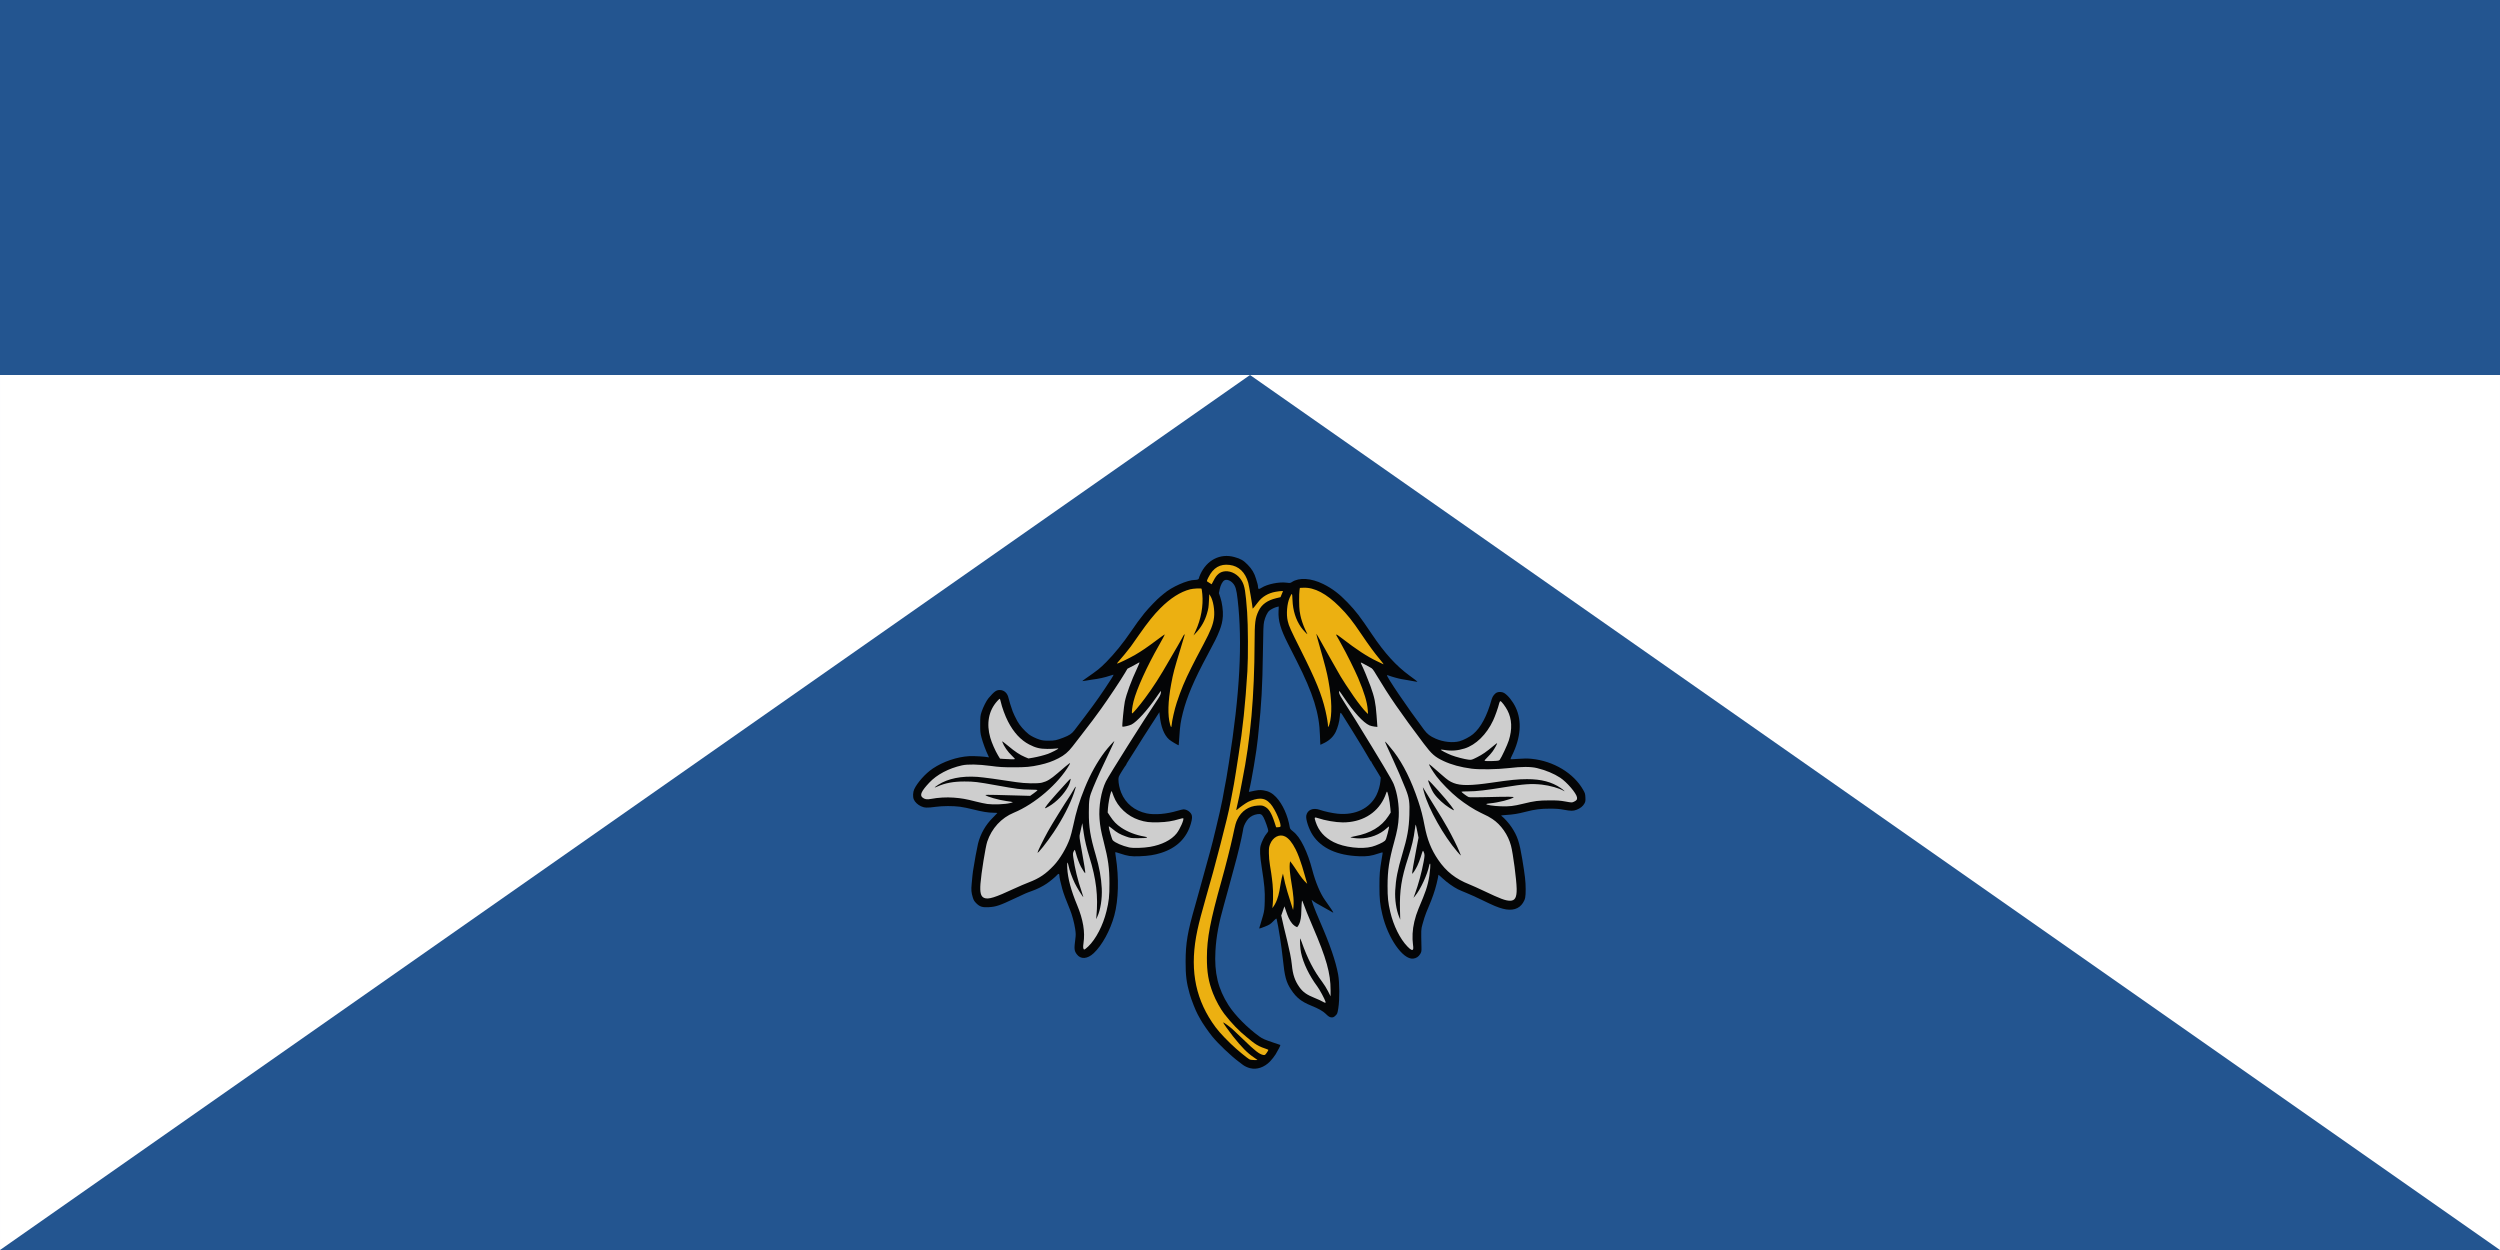 <?xml version="1.0" encoding="UTF-8" standalone="no"?>
<svg
   xmlns:dc="http://purl.org/dc/elements/1.1/"
   xmlns:cc="http://creativecommons.org/ns#"
   xmlns:rdf="http://www.w3.org/1999/02/22-rdf-syntax-ns#"
   xmlns:svg="http://www.w3.org/2000/svg"
   xmlns="http://www.w3.org/2000/svg"
   width="1600"
   height="800"
   viewBox="0 0 423.333 211.667"
   version="1.1"
   id="svg847">
  <defs
     id="defs841" />
  <rect
     style="fill:#235590;fill-opacity:1;fill-rule:evenodd;stroke-width:1.852;stroke-miterlimit:8.5;stroke-dashoffset:1.4"
     id="rect1042"
     width="423.333"
     height="211.667"
     x="-3.4716797e-07"
     y="2.2216798e-06" />
  <path
     id="rect1061"
     style="fill:#ffffff;fill-opacity:1;fill-rule:evenodd;stroke-width:1.852;stroke-miterlimit:8.5;stroke-dashoffset:1.4"
     d="M 0,63.5 H 423.333 V 211.667 L 211.667,63.5 0,211.667 Z" />
  <g
     id="g1190"
     transform="matrix(1.137,0,0,1.137,-170.974,45.85)">
    <path
       style="fill:#040506;stroke-width:0.853"
       d="m 336.529,118.758 c -0.396,-0.103 -0.839,-0.318 -1.118,-0.543 -0.099,-0.08 -0.358,-0.277 -0.576,-0.439 -1.144,-0.851 -3.018,-2.636 -3.909,-3.724 -0.553,-0.676 -1.467,-1.996 -1.774,-2.564 -0.118,-0.219 -0.301,-0.551 -0.407,-0.74 -0.301,-0.536 -0.947,-2.182 -1.185,-3.017 -0.482,-1.693 -0.62,-2.772 -0.615,-4.84 0.006,-2.763 0.287,-4.422 1.409,-8.308 0.201,-0.695 0.455,-1.606 0.564,-2.023 0.11,-0.417 0.379,-1.392 0.599,-2.167 0.787,-2.772 1.55,-5.624 1.71,-6.395 0.033,-0.16 0.129,-0.55 0.213,-0.867 0.226,-0.854 0.991,-4.237 0.996,-4.405 0.003,-0.08 0.12,-0.73 0.26,-1.445 0.301,-1.536 0.319,-1.636 0.69,-3.973 1.639,-10.312 2.047,-17.919 1.306,-24.367 -0.17,-1.482 -0.315,-1.975 -0.709,-2.411 -0.386,-0.428 -0.919,-0.612 -1.252,-0.434 -0.288,0.155 -0.582,0.706 -0.711,1.335 l -0.119,0.58 0.207,0.603 c 0.27,0.785 0.441,2.043 0.385,2.837 -0.056,0.786 -0.189,1.352 -0.517,2.185 -0.35,0.893 -0.662,1.522 -1.799,3.635 -1.965,3.65 -3.042,6.182 -3.639,8.549 -0.326,1.291 -0.425,1.951 -0.518,3.443 -0.047,0.755 -0.093,1.383 -0.102,1.396 -0.04,0.055 -1.172,-0.619 -1.431,-0.853 -0.753,-0.677 -1.219,-1.867 -1.397,-3.569 l -0.052,-0.497 -0.25,0.389 c -0.137,0.214 -0.592,0.916 -1.01,1.561 -0.418,0.645 -0.909,1.409 -1.091,1.698 -0.182,0.289 -0.617,0.981 -0.968,1.537 -0.35,0.556 -0.741,1.174 -0.868,1.373 -0.565,0.881 -0.755,1.199 -0.755,1.26 0,0.036 -0.026,0.076 -0.057,0.089 -0.031,0.013 -0.291,0.406 -0.577,0.873 -0.492,0.803 -0.52,0.872 -0.52,1.278 0,0.548 0.159,1.305 0.403,1.914 0.646,1.616 2.019,2.732 3.82,3.105 1.177,0.244 2.969,0.091 4.543,-0.387 0.397,-0.12 0.806,-0.219 0.909,-0.22 0.458,-0.002 0.97,0.315 1.19,0.736 0.148,0.284 0.126,0.682 -0.079,1.389 -0.626,2.162 -2.108,3.619 -4.436,4.36 -0.977,0.311 -1.886,0.452 -3.215,0.5 -1.281,0.046 -1.723,-0.018 -2.942,-0.425 -0.351,-0.117 -0.651,-0.201 -0.666,-0.186 -0.015,0.015 0.021,0.334 0.08,0.709 0.487,3.107 0.402,6.425 -0.224,8.727 -0.601,2.212 -1.817,4.435 -3.069,5.612 -0.943,0.886 -1.951,0.947 -2.525,0.154 -0.381,-0.526 -0.405,-0.788 -0.209,-2.29 0.076,-0.587 0.073,-0.804 -0.026,-1.476 -0.133,-0.9 -0.464,-2.131 -0.777,-2.884 -0.589,-1.416 -0.942,-2.366 -1.139,-3.066 -0.261,-0.925 -0.438,-1.751 -0.438,-2.041 0,-0.258 -0.151,-0.28 -0.337,-0.049 -0.185,0.23 -1.038,0.941 -1.525,1.272 -0.644,0.437 -1.438,0.834 -2.24,1.119 -0.832,0.296 -0.952,0.348 -2.607,1.132 -2.153,1.019 -2.733,1.215 -3.794,1.276 -0.961,0.056 -1.357,-0.068 -1.871,-0.584 -0.297,-0.298 -0.396,-0.465 -0.522,-0.874 -0.219,-0.714 -0.253,-1.119 -0.167,-1.987 0.041,-0.417 0.093,-0.97 0.115,-1.228 0.022,-0.258 0.056,-0.546 0.076,-0.639 0.02,-0.093 0.055,-0.304 0.077,-0.47 0.095,-0.712 0.545,-3.148 0.681,-3.686 0.371,-1.467 1.134,-2.803 2.203,-3.855 0.373,-0.367 0.678,-0.684 0.678,-0.704 0,-0.02 -0.252,-0.037 -0.559,-0.037 -0.775,-7.2e-4 -1.76,-0.161 -3.068,-0.499 -0.612,-0.158 -1.483,-0.337 -1.935,-0.396 -1.029,-0.136 -2.599,-0.13 -3.636,0.014 -1.259,0.174 -1.654,0.159 -2.183,-0.086 -0.483,-0.224 -0.904,-0.626 -1.07,-1.025 -0.161,-0.385 -0.128,-1.089 0.069,-1.511 0.468,-1 1.673,-2.346 2.748,-3.07 1.563,-1.052 3.611,-1.75 5.443,-1.855 0.685,-0.039 2.499,0.068 2.843,0.168 0.121,0.035 0.119,0.015 -0.023,-0.265 -0.308,-0.604 -0.795,-1.916 -0.99,-2.665 -0.181,-0.696 -0.199,-0.877 -0.195,-1.994 0.004,-1.141 0.018,-1.272 0.205,-1.842 0.229,-0.702 0.719,-1.671 1.025,-2.028 0.871,-1.015 1.159,-1.223 1.687,-1.223 0.639,0 1.148,0.464 1.297,1.184 0.074,0.358 0.36,1.28 0.617,1.993 0.102,0.284 0.388,0.881 0.693,1.449 0.332,0.618 1.04,1.432 1.715,1.971 0.316,0.253 1.057,0.617 1.594,0.784 0.44,0.137 0.697,0.167 1.371,0.164 0.904,-0.005 1.136,-0.053 2.163,-0.445 0.903,-0.345 1.264,-0.584 1.659,-1.1 2.553,-3.34 3.273,-4.323 4.522,-6.18 0.89,-1.324 1.349,-2.059 1.309,-2.098 -0.012,-0.012 -0.2,0.038 -0.418,0.112 -0.885,0.299 -1.843,0.509 -2.849,0.627 -0.159,0.018 -0.53,0.08 -0.825,0.136 -0.295,0.056 -0.547,0.091 -0.56,0.078 -0.013,-0.013 0.179,-0.165 0.428,-0.338 1.961,-1.361 2.136,-1.501 3.16,-2.528 1.154,-1.157 2.574,-2.908 3.612,-4.454 0.701,-1.043 1.457,-2.076 2.052,-2.804 0.642,-0.785 1.902,-2.093 2.402,-2.494 0.172,-0.138 0.399,-0.326 0.505,-0.418 1.143,-0.992 3.507,-2.037 4.607,-2.037 0.365,0 0.599,-0.1 0.599,-0.257 0,-0.059 0.094,-0.314 0.208,-0.567 0.974,-2.151 2.967,-3.166 5.071,-2.584 0.955,0.265 1.338,0.485 1.979,1.141 0.652,0.666 1.001,1.258 1.254,2.123 0.087,0.298 0.188,0.642 0.224,0.764 0.036,0.122 0.066,0.326 0.066,0.454 0,0.323 0.14,0.345 0.55,0.085 0.844,-0.536 2.582,-0.89 3.678,-0.75 0.54,0.07 0.584,0.064 0.827,-0.096 1.069,-0.703 2.849,-0.59 4.649,0.295 1.316,0.647 2.416,1.479 3.612,2.731 1.302,1.364 1.838,2.062 3.647,4.752 1.907,2.837 3.62,4.721 5.602,6.162 0.645,0.469 1.172,0.871 1.172,0.894 0,0.023 -0.106,0.024 -0.234,8.5e-4 -0.129,-0.022 -0.624,-0.111 -1.1,-0.197 -0.476,-0.086 -0.963,-0.169 -1.081,-0.186 -0.315,-0.044 -1.488,-0.371 -1.802,-0.502 -0.149,-0.062 -0.288,-0.095 -0.309,-0.074 -0.141,0.141 3.082,4.89 5.519,8.132 0.491,0.653 0.878,0.95 1.726,1.324 1.136,0.501 2.556,0.653 3.559,0.382 0.584,-0.158 1.547,-0.663 2.009,-1.053 1.169,-0.987 2.082,-2.698 2.785,-5.221 0.122,-0.439 0.471,-0.87 0.809,-0.998 0.303,-0.115 0.765,-0.078 1.035,0.085 0.574,0.345 1.301,1.259 1.729,2.172 0.945,2.019 0.753,4.503 -0.551,7.122 -0.144,0.289 -0.244,0.542 -0.223,0.563 0.021,0.021 0.547,-8.5e-4 1.169,-0.049 0.872,-0.067 1.325,-0.068 1.975,-0.003 3.251,0.326 6.243,2.124 7.658,4.601 0.291,0.509 0.321,0.608 0.347,1.144 0.025,0.515 0.008,0.627 -0.145,0.912 -0.211,0.394 -0.635,0.731 -1.173,0.933 -0.509,0.191 -0.846,0.189 -1.897,-0.008 -0.654,-0.123 -1.12,-0.159 -2.071,-0.16 -1.371,-0.002 -2.237,0.109 -3.603,0.462 -1.147,0.296 -1.856,0.413 -2.883,0.476 -0.756,0.046 -0.843,0.064 -0.721,0.152 0.401,0.29 1.107,1.079 1.507,1.685 0.865,1.311 1.165,2.209 1.581,4.732 0.412,2.503 0.507,3.331 0.51,4.479 0.003,1.173 -0.06,1.496 -0.398,2.037 -0.583,0.932 -1.629,1.241 -2.994,0.883 -0.769,-0.201 -1.381,-0.458 -3.134,-1.311 -0.813,-0.396 -1.852,-0.867 -2.309,-1.047 -0.456,-0.18 -1.024,-0.424 -1.263,-0.544 -0.67,-0.336 -1.656,-1.04 -2.273,-1.621 -0.308,-0.29 -0.58,-0.528 -0.604,-0.528 -0.024,0 -0.044,0.071 -0.044,0.158 0,0.087 -0.115,0.626 -0.256,1.199 -0.251,1.021 -0.63,2.119 -1.151,3.339 -0.144,0.338 -0.279,0.663 -0.3,0.722 -0.021,0.06 -0.066,0.173 -0.1,0.253 -0.135,0.31 -0.37,1.044 -0.554,1.734 -0.203,0.762 -0.201,0.695 -0.141,3.431 0.012,0.552 -0.007,0.648 -0.184,0.951 -0.241,0.411 -0.609,0.65 -1.067,0.694 -1.522,0.146 -3.745,-3.045 -4.573,-6.565 -0.355,-1.508 -0.435,-2.286 -0.435,-4.219 -6e-5,-1.811 0.041,-2.304 0.333,-4.045 0.156,-0.926 0.154,-0.914 0.141,-0.987 -0.004,-0.026 -0.276,0.043 -0.604,0.154 -1.098,0.374 -1.7,0.459 -2.904,0.413 -3.261,-0.125 -5.586,-1.181 -6.886,-3.127 -0.573,-0.858 -1.078,-2.364 -0.978,-2.916 0.157,-0.864 1,-1.224 2.027,-0.865 0.701,0.244 1.821,0.488 2.627,0.571 2.627,0.271 4.82,-0.779 5.803,-2.779 0.307,-0.625 0.534,-1.429 0.592,-2.095 l 0.044,-0.506 -0.452,-0.759 c -0.249,-0.417 -0.561,-0.927 -0.694,-1.132 -0.133,-0.205 -0.242,-0.409 -0.242,-0.452 0,-0.043 -0.033,-0.078 -0.072,-0.078 -0.04,0 -0.072,-0.031 -0.072,-0.068 0,-0.055 -2.098,-3.538 -2.701,-4.483 -0.089,-0.139 -0.416,-0.659 -0.726,-1.156 -0.311,-0.497 -0.663,-1.059 -0.783,-1.249 -0.257,-0.407 -0.297,-0.367 -0.36,0.349 -0.062,0.707 -0.292,1.562 -0.587,2.186 -0.337,0.713 -0.907,1.278 -1.681,1.668 -0.324,0.163 -0.602,0.296 -0.617,0.296 -0.016,0 -0.045,-0.626 -0.066,-1.391 -0.089,-3.303 -0.999,-6.219 -3.452,-11.071 -0.382,-0.755 -0.97,-1.917 -1.308,-2.582 -1.105,-2.177 -1.473,-3.444 -1.408,-4.844 l 0.033,-0.708 -0.224,0.046 c -0.342,0.07 -0.919,0.349 -1.179,0.569 -0.295,0.25 -0.621,0.932 -0.779,1.631 -0.103,0.456 -0.132,1.186 -0.179,4.587 -0.071,5.082 -0.215,7.678 -0.65,11.775 -0.038,0.358 -0.085,0.829 -0.105,1.047 -0.152,1.678 -0.966,6.517 -1.311,7.794 -0.043,0.16 -0.031,0.17 0.163,0.126 1.108,-0.251 1.428,-0.284 1.97,-0.201 0.783,0.12 1.336,0.414 1.893,1.005 0.978,1.039 1.748,2.739 2.042,4.504 0.035,0.211 0.128,0.328 0.478,0.603 0.599,0.471 1.08,1.137 1.62,2.242 0.489,1.001 0.901,2.152 1.256,3.508 0.477,1.821 1.179,3.489 1.882,4.475 0.812,1.137 1.304,1.878 1.246,1.878 -0.033,0 -0.124,-0.043 -0.202,-0.097 -0.078,-0.053 -0.402,-0.236 -0.719,-0.407 -1.355,-0.728 -2.101,-1.179 -2.215,-1.337 -0.303,-0.423 0.283,1.19 1.167,3.213 1.458,3.336 2.333,5.886 2.687,7.827 0.22,1.206 0.234,3.78 0.027,5.032 -0.132,0.798 -0.148,0.841 -0.418,1.102 -0.222,0.214 -0.337,0.271 -0.548,0.27 -0.297,-7.1e-4 -0.483,-0.111 -0.933,-0.556 -0.389,-0.384 -1.056,-0.757 -2.141,-1.197 -1.449,-0.588 -2.202,-1.182 -2.971,-2.344 -0.757,-1.143 -0.981,-1.969 -1.249,-4.606 -0.183,-1.8 -0.656,-4.85 -0.919,-5.935 -0.034,-0.14 -0.088,-0.105 -0.519,0.33 -0.433,0.438 -0.558,0.517 -1.259,0.797 -0.428,0.171 -0.793,0.296 -0.811,0.278 -0.018,-0.018 0.05,-0.274 0.151,-0.569 0.101,-0.295 0.284,-0.91 0.405,-1.367 0.198,-0.743 0.225,-0.972 0.257,-2.167 0.04,-1.493 -0.035,-2.331 -0.454,-5.033 -0.258,-1.668 -0.307,-2.603 -0.167,-3.188 0.129,-0.535 0.606,-1.505 0.887,-1.802 0.141,-0.149 0.257,-0.344 0.257,-0.433 8.5e-4,-0.23 -0.462,-1.547 -0.7,-1.991 -0.252,-0.47 -0.437,-0.564 -0.947,-0.481 -0.514,0.083 -0.951,0.304 -1.307,0.661 -0.306,0.307 -0.682,1.011 -0.755,1.413 -0.023,0.129 -0.06,0.34 -0.082,0.47 -0.185,1.095 -0.785,3.599 -1.296,5.41 -0.351,1.243 -0.479,1.717 -0.857,3.168 -0.14,0.536 -0.432,1.598 -0.65,2.36 -0.781,2.734 -1.154,4.749 -1.273,6.878 -0.184,3.298 0.382,5.641 1.957,8.103 0.943,1.473 2.806,3.36 4.586,4.643 0.464,0.335 0.886,0.518 2.118,0.922 0.536,0.175 0.988,0.328 1.006,0.34 0.049,0.032 -0.332,0.787 -0.701,1.389 -0.183,0.298 -0.554,0.773 -0.826,1.055 -0.855,0.89 -1.983,1.274 -2.978,1.015 z"
       id="path846" />
    <path
       id="path912"
       style="fill:#cecece;fill-opacity:1;stroke-width:0.853"
       d="m 341.188,96.027 c 0.44,2.175 1.4,5.396 1.585,7.369 0.133,1.42 0.447,2.346 1.117,3.291 0.517,0.731 1.102,1.146 2.27,1.612 0.417,0.166 0.92,0.395 1.118,0.509 0.455,0.261 0.565,0.274 0.505,0.06 l 2.8e-4,-3e-5 c -0.113,-0.4 -0.866,-1.801 -1.233,-2.294 -1.196,-1.606 -2.09,-3.467 -2.413,-5.021 -0.113,-0.544 -0.178,-1.483 -0.144,-2.095 0.004,-0.079 0.116,0.164 0.248,0.542 0.838,2.399 1.794,4.253 3.045,5.902 0.276,0.364 0.67,0.997 0.875,1.407 l 0.374,0.746 0.002,-0.903 c 0.005,-2.519 -0.621,-4.751 -2.666,-9.499 -0.639,-1.484 -1.2,-2.869 -1.367,-3.377 -0.088,-0.268 -0.189,-0.488 -0.224,-0.488 -0.197,1.393 0.108,3.003 -0.72,3.973 -1.193,-0.463 -1.54,-2.172 -1.896,-3.105 z m 11.851,-37.686 c -0.019,0.019 0.029,0.163 0.109,0.319 0.268,0.526 1.001,2.289 1.33,3.198 0.597,1.649 0.766,2.468 0.906,4.377 l 0.125,1.701 -0.436,-0.049 c -0.24,-0.027 -0.58,-0.111 -0.755,-0.187 -0.894,-0.389 -2.35,-1.982 -3.794,-4.15 -0.342,-0.514 -0.653,-0.945 -0.691,-0.959 -0.042,-0.015 -0.049,0.097 -0.019,0.285 0.036,0.224 0.273,0.652 0.856,1.542 0.444,0.678 1.158,1.801 1.586,2.496 3.732,6.058 5.434,8.913 5.68,9.528 0.547,1.366 0.829,3.185 0.753,4.848 -0.056,1.21 -0.219,2.114 -0.694,3.828 -0.743,2.686 -0.969,4.199 -0.972,6.502 -0.003,1.69 0.079,2.48 0.394,3.828 0.491,2.101 1.465,4.066 2.583,5.21 0.51,0.522 0.755,0.623 0.842,0.347 h 4.5e-4 c 0.026,-0.083 0.008,-0.421 -0.042,-0.752 -0.056,-0.377 -0.074,-0.948 -0.049,-1.53 0.049,-1.121 0.362,-2.448 0.865,-3.673 0.18,-0.437 0.495,-1.201 0.701,-1.698 0.634,-1.533 0.94,-2.802 1.056,-4.388 0.032,-0.443 0.024,-0.668 -0.026,-0.668 -0.041,0 -0.097,0.122 -0.125,0.271 -0.243,1.302 -1.313,3.62 -2.093,4.533 l -0.247,0.289 0.214,-0.578 c 0.508,-1.374 1.014,-3.238 1.294,-4.764 0.176,-0.957 0.178,-1.1 0.027,-1.458 -0.138,-0.327 -0.115,-0.364 -0.456,0.731 -0.124,0.397 -0.351,0.982 -0.505,1.3 -0.288,0.594 -0.708,1.233 -0.77,1.17 -0.04,-0.04 0.272,-1.863 0.677,-3.951 l 0.273,-1.409 -0.19,-0.959 c -0.105,-0.528 -0.207,-0.976 -0.227,-0.996 -0.02,-0.02 -0.076,0.281 -0.125,0.67 -0.169,1.363 -0.456,2.577 -1.013,4.283 -0.998,3.059 -1.28,4.87 -1.207,7.761 l 0.037,1.44 -0.168,-0.412 c -0.429,-1.056 -0.651,-2.555 -0.579,-3.912 0.091,-1.705 0.358,-3.081 1.044,-5.375 0.764,-2.553 0.998,-3.848 1.066,-5.894 0.064,-1.908 -0.023,-2.513 -0.556,-3.864 -0.47,-1.194 -1.386,-3.321 -1.912,-4.443 -0.709,-1.511 -1.188,-2.588 -1.162,-2.615 0.04,-0.04 0.818,0.861 1.336,1.545 1.397,1.847 2.602,4.285 3.606,7.297 0.443,1.327 0.676,2.23 0.955,3.705 0.388,2.048 0.991,3.557 2.026,5.071 1.191,1.741 2.585,2.839 4.64,3.654 0.397,0.157 1.371,0.596 2.164,0.974 2.491,1.186 3.217,1.456 3.912,1.457 0.72,8.5e-4 0.99,-0.492 0.969,-1.764 -0.023,-1.362 -0.535,-5.254 -0.845,-6.429 -0.427,-1.617 -1.488,-3.137 -2.784,-3.986 -0.487,-0.32 -0.62,-0.39 -1.72,-0.915 -1.015,-0.484 -2.296,-1.309 -3.403,-2.19 -1.034,-0.823 -2.521,-2.332 -3.205,-3.252 -0.575,-0.773 -1.144,-1.712 -1.078,-1.778 0.035,-0.035 0.316,0.2 1.842,1.543 0.917,0.807 1.216,1.013 1.804,1.244 1.053,0.413 2.574,0.4 5.628,-0.047 2.871,-0.42 4.002,-0.533 5.303,-0.532 2.128,0.003 3.679,0.41 5.017,1.319 0.427,0.29 0.799,0.657 0.421,0.416 -0.584,-0.373 -2.077,-0.796 -3.253,-0.922 -1.546,-0.165 -2.645,-0.087 -5.576,0.395 -2.754,0.453 -4.15,0.613 -5.352,0.613 -0.568,0 -1.031,0.025 -1.03,0.054 0.003,0.08 0.87,0.719 1.08,0.797 0.108,0.04 1.091,0.044 2.453,0.01 3.56,-0.089 4.391,-0.082 4.235,0.037 -0.393,0.299 -2.309,0.783 -3.498,0.885 -0.289,0.025 -0.541,0.07 -0.56,0.101 -0.077,0.124 1.053,0.303 2.135,0.338 1.305,0.042 1.899,-0.025 3.328,-0.375 1.716,-0.421 2.321,-0.499 3.919,-0.504 1.218,-0.003 1.592,0.022 2.4,0.168 0.932,0.168 0.964,0.169 1.243,0.044 0.424,-0.192 0.534,-0.343 0.482,-0.666 -0.101,-0.624 -1.508,-2.268 -2.501,-2.921 -0.927,-0.61 -2.158,-1.121 -3.463,-1.438 -0.928,-0.225 -2.275,-0.224 -4.221,0.005 -1.668,0.196 -4.349,0.236 -5.519,0.082 -1.619,-0.213 -2.99,-0.585 -4.161,-1.132 -1.289,-0.602 -1.781,-1.034 -2.96,-2.601 -3.478,-4.624 -5.158,-7.057 -7.02,-10.17 -0.555,-0.928 -0.622,-1.01 -0.966,-1.183 -0.203,-0.102 -0.59,-0.315 -0.861,-0.472 -0.271,-0.158 -0.508,-0.27 -0.528,-0.251 z m 10.068,17.544 c 0.205,0.078 2.715,2.9 3.351,3.766 0.626,0.854 0.623,0.859 -0.209,0.345 -0.842,-0.52 -1.791,-1.397 -2.319,-2.142 -0.371,-0.523 -1.004,-2.039 -0.823,-1.97 z m -0.83,1.056 c 0.006,-0.017 0.037,0.034 0.087,0.123 0.067,0.119 0.566,0.932 1.11,1.806 1.524,2.448 1.964,3.175 2.513,4.16 0.647,1.159 1.451,2.773 1.706,3.425 0.109,0.278 0.213,0.53 0.23,0.56 0.018,0.03 0.015,0.054 -0.006,0.054 -0.021,0 -0.255,-0.252 -0.519,-0.56 -2.024,-2.358 -4.267,-6.357 -4.931,-8.795 -0.145,-0.531 -0.201,-0.746 -0.191,-0.774 z m -7.568,8.83 c 0.682,-0.185 1.656,-0.631 1.915,-0.877 0.143,-0.135 0.236,-0.388 0.422,-1.136 0.131,-0.529 0.223,-0.978 0.203,-0.997 -0.019,-0.019 -0.176,0.097 -0.349,0.259 -1.026,0.96 -2.514,1.521 -4.033,1.521 -0.578,0 -1.42,-0.116 -1.35,-0.187 0.015,-0.015 0.302,-0.079 0.636,-0.141 2.312,-0.43 3.963,-1.416 4.98,-2.976 l 0.358,-0.549 -0.043,-0.548 c -0.093,-1.175 -0.41,-2.696 -0.534,-2.562 -0.032,0.035 -0.1,0.194 -0.149,0.353 -0.05,0.159 -0.188,0.484 -0.307,0.722 -1.112,2.227 -3.35,3.509 -6.111,3.502 -1.037,-0.003 -2.692,-0.29 -3.703,-0.642 -0.524,-0.183 -0.559,-0.126 -0.334,0.551 0.458,1.379 1.309,2.336 2.7,3.037 1.541,0.776 4.173,1.085 5.699,0.67 z m 19.028,-12.951 c 0.258,-0.332 1.135,-2.209 1.344,-2.876 0.528,-1.684 0.462,-3.181 -0.194,-4.453 -0.316,-0.612 -0.908,-1.393 -1.056,-1.393 -0.064,0 -0.135,0.12 -0.18,0.307 -0.166,0.682 -0.61,1.935 -0.913,2.579 -0.975,2.072 -2.559,3.627 -4.239,4.16 -1.019,0.324 -2.001,0.397 -2.989,0.224 -0.29,-0.051 -0.541,-0.069 -0.559,-0.041 -0.039,0.063 0.911,0.558 1.574,0.819 0.653,0.257 2.001,0.608 2.56,0.666 0.442,0.046 0.468,0.039 1.263,-0.359 0.802,-0.401 1.384,-0.804 2.432,-1.683 0.296,-0.249 0.55,-0.441 0.564,-0.427 0.047,0.047 -0.361,0.796 -0.67,1.231 -0.169,0.238 -0.525,0.641 -0.79,0.896 -0.354,0.339 -0.457,0.478 -0.387,0.522 0.052,0.033 0.55,0.044 1.105,0.025 0.939,-0.033 1.019,-0.047 1.136,-0.197 z m -53.682,-14.499 c -0.018,-0.007 -0.051,0.012 -0.1,0.052 -0.051,0.041 -0.447,0.259 -0.881,0.485 l -0.79,0.411 -0.392,0.662 c -0.623,1.053 -2.497,3.865 -3.547,5.322 -0.971,1.347 -1.395,1.912 -2.879,3.829 -0.446,0.576 -1.054,1.362 -1.351,1.746 -0.658,0.852 -1.218,1.324 -2.12,1.787 -0.863,0.444 -1.696,0.737 -2.747,0.969 -1.39,0.307 -2.077,0.369 -3.998,0.365 -1.546,-0.003 -2.025,-0.033 -3.355,-0.208 -1.851,-0.243 -3.392,-0.271 -4.255,-0.08 -1.975,0.439 -3.747,1.376 -4.872,2.578 -1.172,1.252 -1.444,1.841 -1.02,2.205 0.319,0.275 0.672,0.332 1.307,0.21 1.034,-0.198 2.276,-0.268 3.352,-0.187 1.176,0.089 1.817,0.202 3.292,0.582 0.598,0.154 1.377,0.318 1.731,0.366 0.882,0.118 2.644,0.048 3.35,-0.133 0.61,-0.156 0.637,-0.14 -0.541,-0.307 -1.173,-0.166 -2.864,-0.647 -3.102,-0.883 -0.048,-0.047 0.491,-0.056 1.587,-0.027 0.913,0.025 2.426,0.065 3.364,0.091 l 1.705,0.047 0.548,-0.39 c 0.302,-0.214 0.549,-0.422 0.55,-0.462 7.8e-4,-0.045 -0.443,-0.075 -1.171,-0.081 -1.324,-0.01 -1.895,-0.083 -4.996,-0.643 -2.796,-0.505 -3.292,-0.564 -4.725,-0.564 -1.632,0 -2.882,0.234 -4.024,0.751 -0.559,0.253 -0.512,0.152 0.119,-0.256 1.439,-0.93 3.475,-1.344 5.822,-1.184 0.807,0.055 3.455,0.414 5.839,0.792 1.229,0.195 3.16,0.232 3.787,0.073 0.777,-0.197 1.286,-0.504 2.339,-1.41 1.897,-1.633 2.028,-1.727 1.74,-1.23 -1.631,2.812 -5.116,5.813 -8.264,7.115 -1.863,0.771 -3.289,2.322 -3.956,4.304 -0.258,0.765 -0.9,4.759 -1.01,6.279 -0.096,1.322 0.056,1.899 0.552,2.106 0.627,0.262 1.592,-0.039 4.558,-1.421 0.615,-0.287 1.566,-0.693 2.113,-0.903 1.558,-0.599 2.504,-1.239 3.702,-2.507 0.913,-0.966 1.906,-2.641 2.399,-4.048 0.122,-0.347 0.338,-1.176 0.48,-1.842 0.466,-2.188 0.91,-3.641 1.732,-5.667 0.817,-2.015 1.843,-3.862 2.981,-5.369 0.401,-0.531 1.391,-1.641 1.429,-1.603 0.015,0.015 -0.3,0.708 -0.701,1.538 -1.066,2.209 -1.893,4.022 -2.458,5.388 -0.589,1.426 -0.637,1.703 -0.645,3.701 -0.008,2.215 0.212,3.578 1.02,6.327 0.546,1.857 0.82,3.37 0.904,4.983 0.078,1.499 -0.189,3.222 -0.649,4.191 l -0.189,0.397 0.038,-0.397 c 0.285,-3.021 -0.016,-5.575 -1.048,-8.886 -0.385,-1.235 -0.692,-2.524 -0.83,-3.489 -0.064,-0.445 -0.14,-0.971 -0.169,-1.17 l -0.053,-0.361 -0.125,0.578 c -0.069,0.318 -0.171,0.773 -0.228,1.011 -0.101,0.423 -0.095,0.479 0.258,2.416 0.369,2.025 0.585,3.409 0.539,3.455 -0.038,0.038 -0.425,-0.542 -0.639,-0.959 -0.265,-0.516 -0.585,-1.363 -0.736,-1.951 -0.072,-0.278 -0.152,-0.531 -0.179,-0.562 -0.027,-0.031 -0.108,0.075 -0.18,0.235 -0.119,0.264 -0.123,0.351 -0.043,0.923 0.219,1.572 0.658,3.367 1.222,5.003 0.158,0.457 0.277,0.84 0.266,0.851 -0.054,0.054 -0.956,-1.401 -1.266,-2.043 -0.402,-0.833 -0.816,-1.99 -0.942,-2.629 -0.142,-0.724 -0.24,-0.541 -0.189,0.354 0.089,1.561 0.564,3.34 1.48,5.54 0.892,2.146 1.196,3.976 0.94,5.663 -0.092,0.604 -0.048,0.933 0.126,0.933 0.062,0 0.325,-0.203 0.583,-0.452 1.147,-1.102 2.196,-3.131 2.718,-5.259 0.361,-1.47 0.439,-2.207 0.439,-4.114 -5e-4,-2.298 -0.178,-3.583 -0.862,-6.249 -0.399,-1.556 -0.523,-2.235 -0.613,-3.346 -0.151,-1.872 0.236,-4.153 0.951,-5.612 0.436,-0.89 5.804,-9.407 7.477,-11.865 0.491,-0.722 0.656,-1.024 0.694,-1.277 0.027,-0.182 0.034,-0.331 0.014,-0.331 -0.02,0 -0.32,0.414 -0.668,0.921 -1.332,1.942 -2.921,3.69 -3.707,4.079 -0.366,0.181 -1.28,0.388 -1.36,0.308 -0.07,-0.07 0.222,-3.054 0.363,-3.715 0.257,-1.203 0.956,-3.092 1.856,-5.018 0.266,-0.569 0.36,-0.815 0.307,-0.835 z m -10.256,17.335 c 0.094,0 -0.134,0.77 -0.337,1.141 -0.65,1.184 -1.741,2.309 -2.889,2.981 -0.577,0.337 -0.658,0.352 -0.485,0.086 0.253,-0.39 0.919,-1.191 1.714,-2.061 0.444,-0.486 1.062,-1.168 1.373,-1.515 0.311,-0.347 0.592,-0.631 0.624,-0.631 z m 0.76,1.186 c 0.06,-0.021 -0.017,0.282 -0.23,0.902 -0.603,1.754 -1.692,3.866 -3.024,5.864 -0.998,1.496 -2.403,3.269 -2.41,3.038 -0.004,-0.153 0.837,-1.866 1.547,-3.152 0.558,-1.01 2.487,-4.127 3.296,-5.326 0.153,-0.227 0.408,-0.65 0.565,-0.939 0.134,-0.246 0.219,-0.375 0.255,-0.388 z m 11.08,8.956 c 1.75,-0.299 3.185,-1.023 3.964,-2 0.503,-0.631 1.147,-2.1 0.99,-2.258 -0.023,-0.023 -0.266,0.024 -0.539,0.106 -1.105,0.33 -1.915,0.458 -3.114,0.494 -1.354,0.041 -1.972,-0.033 -2.947,-0.352 -1.698,-0.556 -3.159,-1.925 -3.764,-3.529 -0.113,-0.299 -0.229,-0.609 -0.259,-0.688 -0.047,-0.124 -0.069,-0.104 -0.16,0.144 -0.161,0.441 -0.382,1.645 -0.43,2.34 l -0.043,0.622 0.357,0.542 c 0.523,0.793 0.964,1.247 1.669,1.719 0.952,0.638 2.166,1.105 3.429,1.321 0.421,0.072 0.476,0.097 0.361,0.166 -0.086,0.051 -0.556,0.081 -1.255,0.08 -1.097,-8.6e-4 -1.132,-0.006 -1.854,-0.26 -0.855,-0.301 -1.354,-0.586 -2.048,-1.169 -0.285,-0.239 -0.498,-0.375 -0.498,-0.316 0,0.314 0.464,1.909 0.597,2.053 0.334,0.362 1.419,0.837 2.433,1.066 0.576,0.13 2.105,0.09 3.111,-0.082 z M 301.521,72.723 c 0.024,-0.024 -0.169,-0.242 -0.428,-0.484 -0.636,-0.596 -1.2,-1.406 -1.466,-2.107 -0.045,-0.12 0.216,0.063 0.846,0.592 1.064,0.893 1.793,1.378 2.534,1.687 l 0.532,0.222 0.695,-0.118 c 0.679,-0.116 1.622,-0.358 2.221,-0.57 0.446,-0.158 1.54,-0.716 1.54,-0.785 0,-0.033 -0.17,-0.035 -0.379,-0.003 -0.208,0.031 -0.785,0.055 -1.281,0.053 -1.085,-0.004 -1.719,-0.159 -2.682,-0.657 -1.265,-0.654 -2.316,-1.795 -3.159,-3.428 -0.426,-0.825 -0.9,-2.121 -1.088,-2.973 -0.05,-0.228 -0.116,-0.415 -0.146,-0.415 -0.03,0 -0.202,0.165 -0.384,0.367 -1.27,1.415 -1.627,3.337 -1.014,5.456 0.215,0.744 0.735,1.931 1.135,2.592 l 0.306,0.506 0.54,0.041 c 0.803,0.061 1.629,0.073 1.678,0.024 z" />
    <path
       id="path910"
       style="fill:#ecb011;fill-opacity:1;stroke-width:0.853"
       d="m 337.639,117.523 c -0.017,-0.017 -0.263,-0.188 -0.545,-0.379 -0.944,-0.639 -1.823,-1.528 -3.091,-3.129 -0.661,-0.834 -1.503,-2.021 -1.463,-2.062 0.048,-0.048 0.814,0.5 1.355,0.969 0.257,0.224 1.006,0.934 1.663,1.578 1.674,1.642 2.393,2.199 2.955,2.29 0.238,0.038 0.268,0.02 0.52,-0.332 0.147,-0.205 0.252,-0.397 0.234,-0.427 -0.018,-0.03 -0.252,-0.126 -0.52,-0.214 -0.614,-0.202 -1.109,-0.448 -1.568,-0.779 -0.198,-0.143 -0.377,-0.277 -0.397,-0.299 -0.02,-0.022 -0.358,-0.299 -0.752,-0.616 -1.166,-0.94 -2.222,-2.034 -3.311,-3.431 -0.575,-0.737 -1.286,-2.031 -1.695,-3.081 -0.673,-1.728 -0.916,-3.158 -0.908,-5.334 0.011,-2.897 0.496,-5.439 2.193,-11.486 0.595,-2.12 1.339,-5.058 1.656,-6.538 0.409,-1.912 0.449,-2.055 0.711,-2.592 0.589,-1.204 1.688,-1.939 3.007,-2.013 0.568,-0.032 0.692,-0.016 0.993,0.126 0.658,0.31 1.057,0.951 1.551,2.489 l 0.197,0.614 0.253,8.5e-4 c 0.139,7.2e-4 0.3,-0.029 0.358,-0.066 0.303,-0.192 -0.723,-2.616 -1.449,-3.427 -0.484,-0.54 -0.939,-0.765 -1.553,-0.766 -0.484,-7.9e-4 -1.226,0.2 -1.787,0.484 -0.326,0.165 -1.258,0.823 -1.588,1.122 -0.076,0.069 -0.15,0.115 -0.164,0.101 -0.014,-0.014 0.07,-0.428 0.186,-0.92 0.207,-0.879 0.399,-1.804 0.478,-2.304 0.022,-0.139 0.121,-0.659 0.221,-1.156 1.244,-6.205 1.811,-12.567 1.839,-20.638 0.01,-2.96 0.088,-3.572 0.592,-4.642 0.456,-0.969 1.309,-1.586 2.631,-1.902 l 0.636,-0.152 0.189,-0.456 0.189,-0.456 h -0.235 c -0.129,0 -0.523,0.05 -0.876,0.111 -1.078,0.187 -2.01,0.736 -2.608,1.54 -0.433,0.58 -0.81,1.024 -0.81,0.952 0,-0.282 -0.53,-3.392 -0.652,-3.831 -0.439,-1.569 -1.404,-2.494 -2.782,-2.665 -1.416,-0.176 -2.426,0.414 -3.139,1.834 -0.262,0.522 -0.279,0.585 -0.168,0.65 0.067,0.04 0.233,0.145 0.369,0.235 0.136,0.089 0.257,0.163 0.269,0.163 0.012,0 0.145,-0.25 0.296,-0.555 0.442,-0.896 0.952,-1.309 1.698,-1.377 0.952,-0.086 1.985,0.511 2.514,1.451 0.419,0.747 0.543,1.483 0.778,4.634 0.143,1.924 0.164,6.766 0.036,8.813 -0.306,4.931 -0.688,8.556 -1.318,12.497 -0.159,0.993 -0.335,2.131 -0.393,2.528 -0.135,0.932 -0.422,2.551 -0.65,3.669 -0.099,0.485 -0.198,0.995 -0.22,1.135 -0.107,0.676 -0.75,3.347 -1.441,5.985 -1.066,4.073 -1.118,4.262 -2.122,7.776 -0.673,2.356 -1.038,3.749 -1.296,4.948 -1.16,5.397 -0.465,9.77 2.181,13.726 0.728,1.088 1.343,1.796 2.795,3.215 0.873,0.854 2.509,2.201 2.85,2.348 0.145,0.062 1.17,0.099 1.111,0.04 z m 3.804,-27.736 c 0.399,2.063 0.852,3.315 1.506,5.41 0.415,-2.302 -0.809,-5.414 -0.441,-7.258 0.872,1.079 1.507,2.427 2.55,3.364 -0.493,-1.687 -0.988,-3.644 -1.717,-5.11 -0.514,-1.024 -1.029,-1.658 -1.577,-1.938 -0.831,-0.425 -1.834,0.091 -2.242,1.153 -0.158,0.411 -0.18,0.577 -0.175,1.336 0.003,0.526 0.065,1.222 0.157,1.77 0.084,0.497 0.172,1.049 0.195,1.228 0.024,0.179 0.073,0.553 0.111,0.831 0.118,0.881 0.271,2.475 0.057,4.345 1.226,-1.577 1.037,-3.515 1.576,-5.131 z m -16.581,-22.09 c 0.045,-0.66 0.437,-2.39 0.765,-3.383 0.636,-1.924 1.188,-3.246 2.187,-5.237 0.508,-1.013 0.764,-1.505 1.786,-3.431 1.095,-2.065 1.444,-2.949 1.575,-3.986 0.135,-1.069 -0.118,-2.572 -0.544,-3.238 l -0.162,-0.253 -0.046,0.939 c -0.05,1.015 -0.075,1.183 -0.297,1.95 -0.307,1.062 -0.869,2.054 -1.606,2.834 l -0.394,0.417 0.316,-0.687 c 0.8,-1.737 1.16,-3.729 0.99,-5.478 -0.04,-0.411 -0.092,-0.767 -0.116,-0.791 -0.089,-0.089 -1.245,-0.03 -1.698,0.087 -1.451,0.375 -2.929,1.315 -4.439,2.824 -0.963,0.962 -1.842,2.059 -3.177,3.962 -0.553,0.788 -1.101,1.569 -1.218,1.734 -0.276,0.39 -1.502,1.884 -1.831,2.231 -0.14,0.148 -0.237,0.288 -0.215,0.31 0.059,0.059 1.87,-0.816 2.703,-1.305 0.984,-0.578 1.761,-1.107 3.126,-2.129 0.644,-0.482 1.214,-0.893 1.267,-0.913 0.053,-0.021 -0.328,0.705 -0.847,1.612 -1.804,3.153 -3.337,6.534 -3.797,8.372 -0.208,0.833 -0.312,1.744 -0.203,1.783 0.088,0.032 1.038,-1.09 1.88,-2.221 1.267,-1.702 2.233,-3.207 3.684,-5.743 0.466,-0.814 0.872,-1.513 0.901,-1.553 0.029,-0.04 0.135,-0.219 0.235,-0.397 0.1,-0.179 0.304,-0.536 0.453,-0.795 0.15,-0.258 0.332,-0.589 0.405,-0.736 0.16,-0.32 0.321,-0.451 0.239,-0.194 -0.03,0.094 -0.095,0.318 -0.143,0.497 -0.049,0.179 -0.258,0.878 -0.466,1.553 -0.918,2.988 -1.083,3.613 -1.377,5.201 -0.489,2.639 -0.543,4.668 -0.163,6.049 0.124,0.451 0.199,0.49 0.225,0.115 z m 23.497,-0.15 c 0.426,-1.436 0.376,-3.63 -0.147,-6.508 -0.217,-1.195 -0.481,-2.232 -1.252,-4.92 -0.319,-1.11 -0.567,-2.031 -0.552,-2.046 0.029,-0.029 0.499,0.792 1.954,3.415 0.507,0.914 1.096,1.951 1.308,2.304 0.212,0.354 0.386,0.656 0.386,0.672 0,0.054 1.33,2.078 1.937,2.947 0.722,1.033 1.484,1.999 1.854,2.348 l 0.268,0.253 -0.045,-0.614 c -0.085,-1.155 -0.507,-2.56 -1.421,-4.732 -0.48,-1.139 -1.786,-3.766 -2.475,-4.976 -0.224,-0.392 -0.406,-0.726 -0.406,-0.742 0,-0.015 -0.076,-0.15 -0.17,-0.298 -0.406,-0.644 -0.309,-0.636 0.577,0.048 2.263,1.746 3.788,2.743 5.292,3.46 0.456,0.217 0.854,0.409 0.884,0.426 0.158,0.09 -0.003,-0.152 -0.47,-0.702 -0.753,-0.888 -1.617,-2.065 -2.758,-3.755 -1.38,-2.044 -2.061,-2.9 -3.28,-4.118 -1.917,-1.916 -3.713,-2.862 -5.315,-2.802 l -0.567,0.021 -0.051,0.325 c -0.084,0.532 -0.074,2.612 0.014,3.112 0.045,0.255 0.094,0.539 0.11,0.63 0.081,0.483 0.444,1.57 0.706,2.109 0.163,0.338 0.311,0.647 0.328,0.686 0.079,0.186 -0.68,-0.628 -0.943,-1.011 -0.785,-1.147 -1.199,-2.471 -1.262,-4.039 -0.045,-1.119 -0.065,-1.135 -0.428,-0.332 -0.39,0.863 -0.52,2.454 -0.281,3.454 0.19,0.797 0.359,1.173 1.985,4.421 2.239,4.471 3.066,6.507 3.638,8.958 0.221,0.947 0.423,2.224 0.367,2.315 -0.023,0.038 -0.009,0.069 0.031,0.069 0.041,0 0.124,-0.171 0.186,-0.379 z" />
  </g>
</svg>
